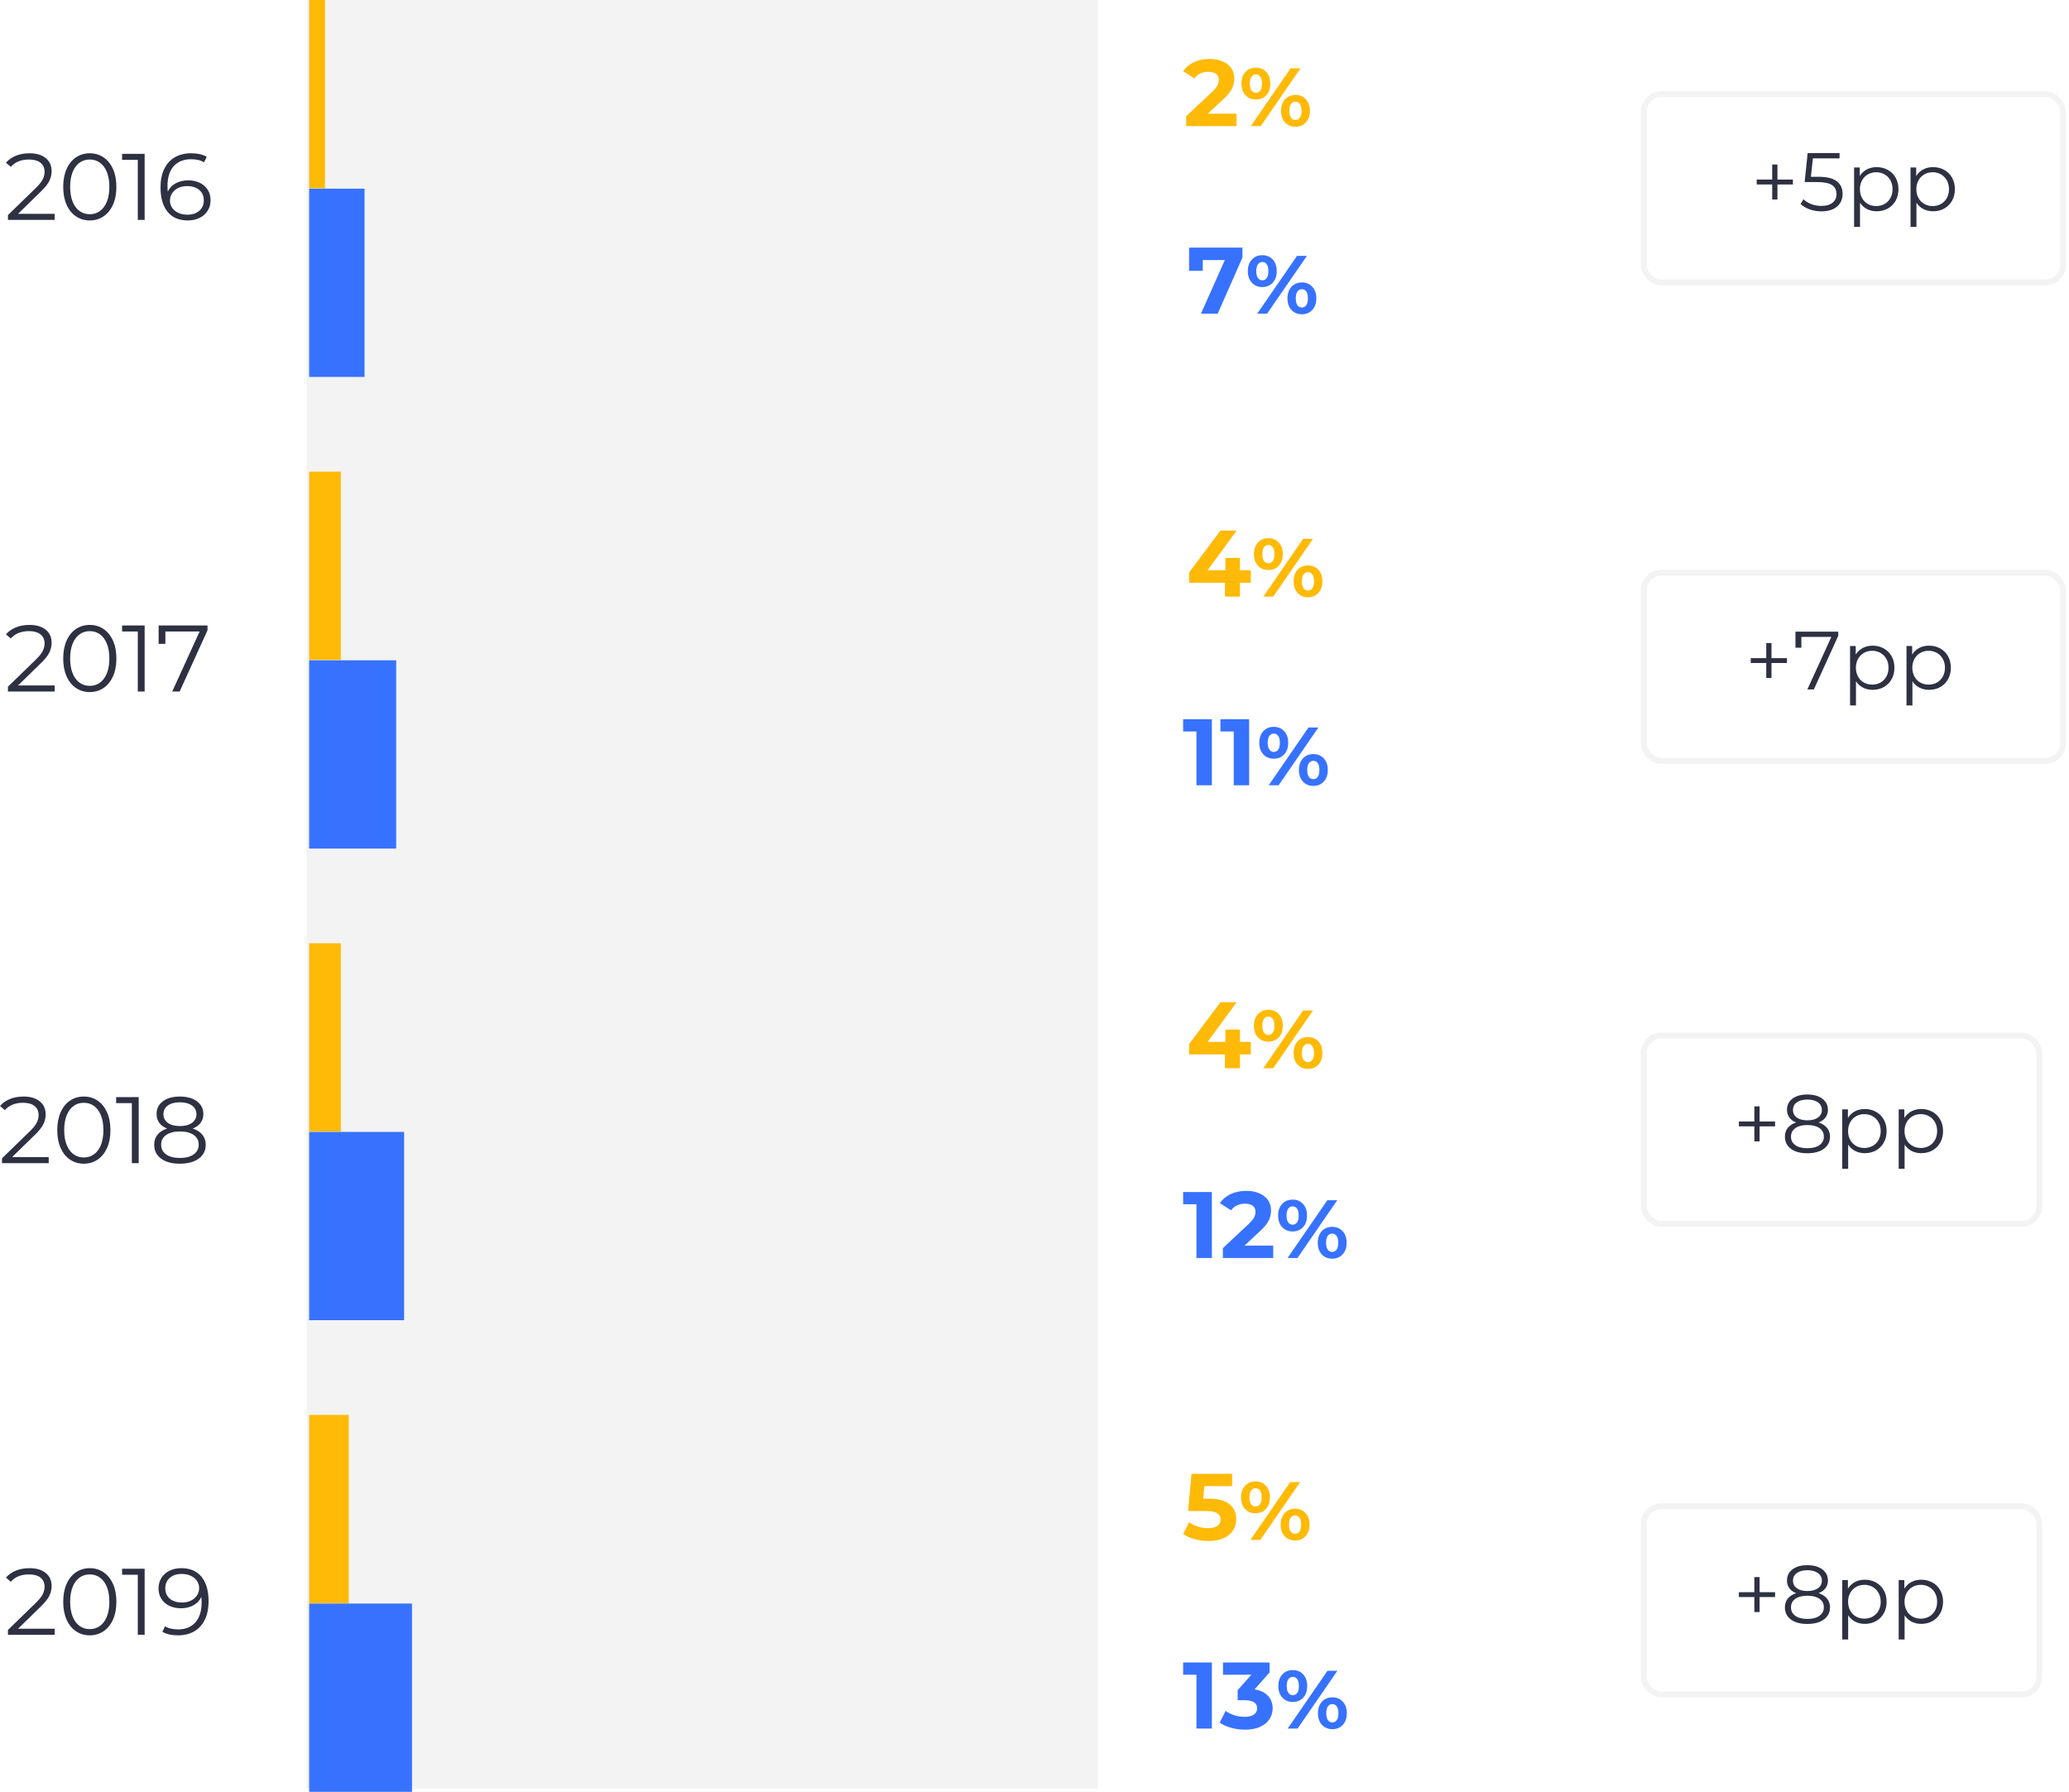 <?xml version="1.0" encoding="UTF-8"?>
<svg width="351px" height="304px" viewBox="0 0 351 304" version="1.1" xmlns="http://www.w3.org/2000/svg" xmlns:xlink="http://www.w3.org/1999/xlink">
    <title>Group 33</title>
    <g id="Home-&gt;-Chronology-&gt;-Timeline" stroke="none" stroke-width="1" fill="none" fill-rule="evenodd">
        <g id="Mobile/Timeline/School-years/Early-years-foundation-stage-Copy" transform="translate(-13, -2187)">
            <g id="Group-33" transform="translate(13, 2187)">
                <path d="M209.769,21.392 L209.769,19.28 L204.911,19.28 L207.51,16.848 C208.252,16.165 208.752,15.557 209.01,15.024 C209.269,14.491 209.398,13.92 209.398,13.312 C209.398,12.64 209.223,12.056 208.873,11.56 C208.524,11.064 208.034,10.68 207.405,10.408 C206.775,10.136 206.041,10 205.202,10 C204.201,10 203.314,10.184 202.539,10.552 C201.764,10.92 201.157,11.429 200.716,12.08 L200.716,12.08 L202.62,13.296 C202.889,12.923 203.222,12.643 203.62,12.456 C204.018,12.269 204.465,12.176 204.96,12.176 C205.552,12.176 206.001,12.296 206.307,12.536 C206.614,12.776 206.767,13.12 206.767,13.568 C206.767,13.877 206.687,14.189 206.525,14.504 C206.364,14.819 206.052,15.195 205.589,15.632 L205.589,15.632 L201.232,19.712 L201.232,21.392 L209.769,21.392 Z M213.059,16.884 C213.784,16.884 214.372,16.639 214.824,16.149 C215.276,15.659 215.502,15.003 215.502,14.182 C215.502,13.361 215.276,12.705 214.824,12.215 C214.372,11.725 213.784,11.48 213.059,11.48 C212.334,11.48 211.743,11.725 211.287,12.215 C210.83,12.705 210.602,13.361 210.602,14.182 C210.602,15.003 210.83,15.659 211.287,16.149 C211.743,16.639 212.334,16.884 213.059,16.884 Z M213.878,21.392 L220.628,11.592 L218.947,11.592 L212.198,21.392 L213.878,21.392 Z M213.059,15.736 C212.748,15.736 212.499,15.603 212.311,15.337 C212.122,15.071 212.028,14.686 212.028,14.182 C212.028,13.678 212.122,13.293 212.311,13.027 C212.499,12.761 212.748,12.628 213.059,12.628 C213.379,12.628 213.631,12.759 213.814,13.02 C213.998,13.281 214.09,13.669 214.09,14.182 C214.09,14.695 213.998,15.083 213.814,15.344 C213.631,15.605 213.379,15.736 213.059,15.736 Z M219.766,21.504 C220.491,21.504 221.082,21.259 221.538,20.769 C221.995,20.279 222.223,19.623 222.223,18.802 C222.223,17.981 221.995,17.325 221.538,16.835 C221.082,16.345 220.491,16.1 219.766,16.1 C219.296,16.1 218.874,16.21 218.503,16.429 C218.131,16.648 217.841,16.963 217.634,17.374 C217.427,17.785 217.323,18.261 217.323,18.802 C217.323,19.343 217.427,19.819 217.634,20.23 C217.841,20.641 218.131,20.956 218.503,21.175 C218.874,21.394 219.296,21.504 219.766,21.504 Z M219.766,20.356 C219.456,20.356 219.206,20.225 219.018,19.964 C218.83,19.703 218.736,19.315 218.736,18.802 C218.736,18.289 218.83,17.901 219.018,17.64 C219.206,17.379 219.456,17.248 219.766,17.248 C220.086,17.248 220.338,17.381 220.522,17.647 C220.705,17.913 220.797,18.298 220.797,18.802 C220.797,19.306 220.705,19.691 220.522,19.957 C220.338,20.223 220.086,20.356 219.766,20.356 Z" id="2%" fill="#FFBA08" fill-rule="nonzero"></path>
                <path d="M9.271,37.296 L9.271,36.272 L3.058,36.272 L6.899,32.528 C7.62,31.835 8.109,31.221 8.368,30.688 C8.626,30.155 8.755,29.6 8.755,29.024 C8.755,28.085 8.419,27.347 7.746,26.808 C7.074,26.269 6.162,26 5.011,26 C4.15,26 3.378,26.139 2.695,26.416 C2.012,26.693 1.45,27.088 1.009,27.6 L1.009,27.6 L1.832,28.304 C2.563,27.472 3.591,27.056 4.914,27.056 C5.764,27.056 6.418,27.24 6.875,27.608 C7.332,27.976 7.561,28.491 7.561,29.152 C7.561,29.579 7.456,30.003 7.246,30.424 C7.036,30.845 6.635,31.344 6.044,31.92 L6.044,31.92 L1.348,36.48 L1.348,37.296 L9.271,37.296 Z M15.226,37.392 C16.098,37.392 16.875,37.163 17.558,36.704 C18.241,36.245 18.776,35.587 19.164,34.728 C19.551,33.869 19.745,32.859 19.745,31.696 C19.745,30.533 19.551,29.523 19.164,28.664 C18.776,27.805 18.241,27.147 17.558,26.688 C16.875,26.229 16.098,26 15.226,26 C14.355,26 13.577,26.229 12.894,26.688 C12.211,27.147 11.678,27.805 11.297,28.664 C10.915,29.523 10.724,30.533 10.724,31.696 C10.724,32.859 10.915,33.869 11.297,34.728 C11.678,35.587 12.211,36.245 12.894,36.704 C13.577,37.163 14.355,37.392 15.226,37.392 Z M15.226,36.336 C14.57,36.336 13.992,36.155 13.491,35.792 C12.991,35.429 12.601,34.901 12.321,34.208 C12.042,33.515 11.902,32.677 11.902,31.696 C11.902,30.715 12.042,29.877 12.321,29.184 C12.601,28.491 12.991,27.963 13.491,27.6 C13.992,27.237 14.57,27.056 15.226,27.056 C15.882,27.056 16.461,27.237 16.961,27.6 C17.461,27.963 17.851,28.491 18.131,29.184 C18.411,29.877 18.551,30.715 18.551,31.696 C18.551,32.677 18.411,33.515 18.131,34.208 C17.851,34.901 17.461,35.429 16.961,35.792 C16.461,36.155 15.882,36.336 15.226,36.336 Z M24.538,37.296 L24.538,26.096 L20.713,26.096 L20.713,27.12 L23.376,27.12 L23.376,37.296 L24.538,37.296 Z M31.864,37.392 C32.596,37.392 33.255,37.251 33.841,36.968 C34.428,36.685 34.888,36.283 35.221,35.76 C35.555,35.237 35.721,34.635 35.721,33.952 C35.721,33.28 35.56,32.691 35.237,32.184 C34.914,31.677 34.465,31.285 33.89,31.008 C33.314,30.731 32.655,30.592 31.913,30.592 C31.117,30.592 30.412,30.76 29.799,31.096 C29.185,31.432 28.739,31.904 28.459,32.512 C28.427,32.171 28.411,31.867 28.411,31.6 C28.411,30.107 28.766,28.968 29.476,28.184 C30.186,27.4 31.165,27.008 32.413,27.008 C33.338,27.008 34.07,27.184 34.608,27.536 L34.608,27.536 L35.076,26.608 C34.409,26.203 33.516,26 32.397,26 C31.364,26 30.46,26.221 29.686,26.664 C28.911,27.107 28.309,27.76 27.878,28.624 C27.448,29.488 27.233,30.544 27.233,31.792 C27.233,33.573 27.631,34.952 28.427,35.928 C29.223,36.904 30.369,37.392 31.864,37.392 Z M31.816,36.416 C31.192,36.416 30.654,36.304 30.202,36.08 C29.75,35.856 29.409,35.563 29.177,35.2 C28.946,34.837 28.83,34.443 28.83,34.016 C28.83,33.557 28.954,33.141 29.202,32.768 C29.449,32.395 29.791,32.101 30.226,31.888 C30.662,31.675 31.165,31.568 31.735,31.568 C32.607,31.568 33.298,31.787 33.809,32.224 C34.32,32.661 34.576,33.248 34.576,33.984 C34.576,34.72 34.32,35.309 33.809,35.752 C33.298,36.195 32.634,36.416 31.816,36.416 Z" id="2016" fill="#2D3142" fill-rule="nonzero"></path>
                <path d="M9.271,117.296 L9.271,116.272 L3.058,116.272 L6.899,112.528 C7.62,111.835 8.109,111.221 8.368,110.688 C8.626,110.155 8.755,109.6 8.755,109.024 C8.755,108.085 8.419,107.347 7.746,106.808 C7.074,106.269 6.162,106 5.011,106 C4.15,106 3.378,106.139 2.695,106.416 C2.012,106.693 1.45,107.088 1.009,107.6 L1.009,107.6 L1.832,108.304 C2.563,107.472 3.591,107.056 4.914,107.056 C5.764,107.056 6.418,107.24 6.875,107.608 C7.332,107.976 7.561,108.491 7.561,109.152 C7.561,109.579 7.456,110.003 7.246,110.424 C7.036,110.845 6.635,111.344 6.044,111.92 L6.044,111.92 L1.348,116.48 L1.348,117.296 L9.271,117.296 Z M15.226,117.392 C16.098,117.392 16.875,117.163 17.558,116.704 C18.241,116.245 18.776,115.587 19.164,114.728 C19.551,113.869 19.745,112.859 19.745,111.696 C19.745,110.533 19.551,109.523 19.164,108.664 C18.776,107.805 18.241,107.147 17.558,106.688 C16.875,106.229 16.098,106 15.226,106 C14.355,106 13.577,106.229 12.894,106.688 C12.211,107.147 11.678,107.805 11.297,108.664 C10.915,109.523 10.724,110.533 10.724,111.696 C10.724,112.859 10.915,113.869 11.297,114.728 C11.678,115.587 12.211,116.245 12.894,116.704 C13.577,117.163 14.355,117.392 15.226,117.392 Z M15.226,116.336 C14.57,116.336 13.992,116.155 13.491,115.792 C12.991,115.429 12.601,114.901 12.321,114.208 C12.042,113.515 11.902,112.677 11.902,111.696 C11.902,110.715 12.042,109.877 12.321,109.184 C12.601,108.491 12.991,107.963 13.491,107.6 C13.992,107.237 14.57,107.056 15.226,107.056 C15.882,107.056 16.461,107.237 16.961,107.6 C17.461,107.963 17.851,108.491 18.131,109.184 C18.411,109.877 18.551,110.715 18.551,111.696 C18.551,112.677 18.411,113.515 18.131,114.208 C17.851,114.901 17.461,115.429 16.961,115.792 C16.461,116.155 15.882,116.336 15.226,116.336 Z M24.538,117.296 L24.538,106.096 L20.713,106.096 L20.713,107.12 L23.376,107.12 L23.376,117.296 L24.538,117.296 Z M30.476,117.296 L35.205,106.912 L35.205,106.096 L26.91,106.096 L26.91,109.216 L28.056,109.216 L28.056,107.12 L33.865,107.12 L29.218,117.296 L30.476,117.296 Z" id="2017" fill="#2D3142" fill-rule="nonzero"></path>
                <path d="M8.263,197.296 L8.263,196.272 L2.05,196.272 L5.89,192.528 C6.611,191.835 7.101,191.221 7.359,190.688 C7.617,190.155 7.746,189.6 7.746,189.024 C7.746,188.085 7.41,187.347 6.738,186.808 C6.065,186.269 5.153,186 4.002,186 C3.142,186 2.37,186.139 1.686,186.416 C1.003,186.693 0.441,187.088 9.17335173e-13,187.6 L9.17335173e-13,187.6 L0.823,188.304 C1.555,187.472 2.582,187.056 3.905,187.056 C4.755,187.056 5.409,187.24 5.866,187.608 C6.323,187.976 6.552,188.491 6.552,189.152 C6.552,189.579 6.447,190.003 6.237,190.424 C6.028,190.845 5.627,191.344 5.035,191.92 L5.035,191.92 L0.339,196.48 L0.339,197.296 L8.263,197.296 Z M14.218,197.392 C15.089,197.392 15.866,197.163 16.549,196.704 C17.233,196.245 17.768,195.587 18.155,194.728 C18.542,193.869 18.736,192.859 18.736,191.696 C18.736,190.533 18.542,189.523 18.155,188.664 C17.768,187.805 17.233,187.147 16.549,186.688 C15.866,186.229 15.089,186 14.218,186 C13.346,186 12.569,186.229 11.886,186.688 C11.202,187.147 10.67,187.805 10.288,188.664 C9.906,189.523 9.715,190.533 9.715,191.696 C9.715,192.859 9.906,193.869 10.288,194.728 C10.67,195.587 11.202,196.245 11.886,196.704 C12.569,197.163 13.346,197.392 14.218,197.392 Z M14.218,196.336 C13.561,196.336 12.983,196.155 12.483,195.792 C11.982,195.429 11.592,194.901 11.313,194.208 C11.033,193.515 10.893,192.677 10.893,191.696 C10.893,190.715 11.033,189.877 11.313,189.184 C11.592,188.491 11.982,187.963 12.483,187.6 C12.983,187.237 13.561,187.056 14.218,187.056 C14.874,187.056 15.452,187.237 15.952,187.6 C16.453,187.963 16.843,188.491 17.122,189.184 C17.402,189.877 17.542,190.715 17.542,191.696 C17.542,192.677 17.402,193.515 17.122,194.208 C16.843,194.901 16.453,195.429 15.952,195.792 C15.452,196.155 14.874,196.336 14.218,196.336 Z M23.529,197.296 L23.529,186.096 L19.704,186.096 L19.704,187.12 L22.367,187.12 L22.367,197.296 L23.529,197.296 Z M30.517,197.392 C31.41,197.392 32.187,197.261 32.849,197 C33.51,196.739 34.019,196.365 34.374,195.88 C34.729,195.395 34.906,194.827 34.906,194.176 C34.906,193.515 34.715,192.949 34.333,192.48 C33.952,192.011 33.406,191.659 32.695,191.424 C33.276,191.2 33.723,190.877 34.035,190.456 C34.347,190.035 34.503,189.536 34.503,188.96 C34.503,188.363 34.336,187.84 34.003,187.392 C33.669,186.944 33.204,186.6 32.607,186.36 C32.01,186.12 31.313,186 30.517,186 C29.312,186 28.352,186.267 27.636,186.8 C26.921,187.333 26.563,188.053 26.563,188.96 C26.563,189.536 26.714,190.035 27.015,190.456 C27.316,190.877 27.757,191.2 28.338,191.424 C27.628,191.659 27.088,192.008 26.716,192.472 C26.345,192.936 26.16,193.504 26.16,194.176 C26.16,195.168 26.547,195.952 27.322,196.528 C28.096,197.104 29.161,197.392 30.517,197.392 Z M30.517,191.008 C29.645,191.008 28.962,190.827 28.467,190.464 C27.972,190.101 27.725,189.611 27.725,188.992 C27.725,188.373 27.975,187.883 28.475,187.52 C28.976,187.157 29.656,186.976 30.517,186.976 C31.367,186.976 32.047,187.157 32.558,187.52 C33.069,187.883 33.325,188.379 33.325,189.008 C33.325,189.616 33.075,190.101 32.574,190.464 C32.074,190.827 31.388,191.008 30.517,191.008 Z M30.517,196.416 C29.516,196.416 28.736,196.216 28.177,195.816 C27.617,195.416 27.338,194.864 27.338,194.16 C27.338,193.467 27.62,192.92 28.185,192.52 C28.75,192.12 29.527,191.92 30.517,191.92 C31.517,191.92 32.3,192.12 32.865,192.52 C33.43,192.92 33.712,193.467 33.712,194.16 C33.712,194.853 33.43,195.403 32.865,195.808 C32.3,196.213 31.517,196.416 30.517,196.416 Z" id="2018" fill="#2D3142" fill-rule="nonzero"></path>
                <path d="M9.271,277.296 L9.271,276.272 L3.058,276.272 L6.899,272.528 C7.62,271.835 8.109,271.221 8.368,270.688 C8.626,270.155 8.755,269.6 8.755,269.024 C8.755,268.085 8.419,267.347 7.746,266.808 C7.074,266.269 6.162,266 5.011,266 C4.15,266 3.378,266.139 2.695,266.416 C2.012,266.693 1.45,267.088 1.009,267.6 L1.009,267.6 L1.832,268.304 C2.563,267.472 3.591,267.056 4.914,267.056 C5.764,267.056 6.418,267.24 6.875,267.608 C7.332,267.976 7.561,268.491 7.561,269.152 C7.561,269.579 7.456,270.003 7.246,270.424 C7.036,270.845 6.635,271.344 6.044,271.92 L6.044,271.92 L1.348,276.48 L1.348,277.296 L9.271,277.296 Z M15.226,277.392 C16.098,277.392 16.875,277.163 17.558,276.704 C18.241,276.245 18.776,275.587 19.164,274.728 C19.551,273.869 19.745,272.859 19.745,271.696 C19.745,270.533 19.551,269.523 19.164,268.664 C18.776,267.805 18.241,267.147 17.558,266.688 C16.875,266.229 16.098,266 15.226,266 C14.355,266 13.577,266.229 12.894,266.688 C12.211,267.147 11.678,267.805 11.297,268.664 C10.915,269.523 10.724,270.533 10.724,271.696 C10.724,272.859 10.915,273.869 11.297,274.728 C11.678,275.587 12.211,276.245 12.894,276.704 C13.577,277.163 14.355,277.392 15.226,277.392 Z M15.226,276.336 C14.57,276.336 13.992,276.155 13.491,275.792 C12.991,275.429 12.601,274.901 12.321,274.208 C12.042,273.515 11.902,272.677 11.902,271.696 C11.902,270.715 12.042,269.877 12.321,269.184 C12.601,268.491 12.991,267.963 13.491,267.6 C13.992,267.237 14.57,267.056 15.226,267.056 C15.882,267.056 16.461,267.237 16.961,267.6 C17.461,267.963 17.851,268.491 18.131,269.184 C18.411,269.877 18.551,270.715 18.551,271.696 C18.551,272.677 18.411,273.515 18.131,274.208 C17.851,274.901 17.461,275.429 16.961,275.792 C16.461,276.155 15.882,276.336 15.226,276.336 Z M24.538,277.296 L24.538,266.096 L20.713,266.096 L20.713,267.12 L23.376,267.12 L23.376,277.296 L24.538,277.296 Z M30.218,277.392 C31.251,277.392 32.155,277.171 32.929,276.728 C33.704,276.285 34.307,275.632 34.737,274.768 C35.167,273.904 35.382,272.848 35.382,271.6 C35.382,269.819 34.984,268.44 34.188,267.464 C33.392,266.488 32.246,266 30.751,266 C30.019,266 29.36,266.141 28.774,266.424 C28.188,266.707 27.728,267.109 27.394,267.632 C27.061,268.155 26.894,268.757 26.894,269.44 C26.894,270.112 27.055,270.701 27.378,271.208 C27.701,271.715 28.15,272.107 28.726,272.384 C29.301,272.661 29.96,272.8 30.702,272.8 C31.499,272.8 32.203,272.632 32.816,272.296 C33.43,271.96 33.876,271.488 34.156,270.88 C34.188,271.211 34.204,271.515 34.204,271.792 C34.204,273.285 33.849,274.424 33.139,275.208 C32.429,275.992 31.45,276.384 30.202,276.384 C29.277,276.384 28.545,276.208 28.007,275.856 L28.007,275.856 L27.539,276.784 C28.206,277.189 29.099,277.392 30.218,277.392 Z M30.88,271.824 C30.008,271.824 29.317,271.605 28.806,271.168 C28.295,270.731 28.04,270.144 28.04,269.408 C28.04,268.672 28.295,268.083 28.806,267.64 C29.317,267.197 29.982,266.976 30.799,266.976 C31.423,266.976 31.961,267.088 32.413,267.312 C32.865,267.536 33.206,267.829 33.438,268.192 C33.669,268.555 33.785,268.949 33.785,269.376 C33.785,269.835 33.661,270.251 33.414,270.624 C33.166,270.997 32.825,271.291 32.389,271.504 C31.953,271.717 31.45,271.824 30.88,271.824 Z" id="2019" fill="#2D3142" fill-rule="nonzero"></path>
                <path d="M210.358,101.2 L210.358,98.848 L212.198,98.848 L212.198,96.736 L210.358,96.736 L210.358,94.64 L207.889,94.64 L207.889,96.736 L204.855,96.736 L209.793,90 L207.05,90 L201.724,97.104 L201.724,98.848 L207.808,98.848 L207.808,101.2 L210.358,101.2 Z M215.181,96.692 C215.906,96.692 216.494,96.447 216.946,95.957 C217.398,95.467 217.624,94.811 217.624,93.99 C217.624,93.169 217.398,92.513 216.946,92.023 C216.494,91.533 215.906,91.288 215.181,91.288 C214.456,91.288 213.866,91.533 213.409,92.023 C212.952,92.513 212.724,93.169 212.724,93.99 C212.724,94.811 212.952,95.467 213.409,95.957 C213.866,96.447 214.456,96.692 215.181,96.692 Z M216,101.2 L222.75,91.4 L221.069,91.4 L214.32,101.2 L216,101.2 Z M215.181,95.544 C214.87,95.544 214.621,95.411 214.433,95.145 C214.244,94.879 214.15,94.494 214.15,93.99 C214.15,93.486 214.244,93.101 214.433,92.835 C214.621,92.569 214.87,92.436 215.181,92.436 C215.501,92.436 215.753,92.567 215.937,92.828 C216.12,93.089 216.212,93.477 216.212,93.99 C216.212,94.503 216.12,94.891 215.937,95.152 C215.753,95.413 215.501,95.544 215.181,95.544 Z M221.888,101.312 C222.613,101.312 223.204,101.067 223.661,100.577 C224.117,100.087 224.345,99.431 224.345,98.61 C224.345,97.789 224.117,97.133 223.661,96.643 C223.204,96.153 222.613,95.908 221.888,95.908 C221.418,95.908 220.997,96.018 220.625,96.237 C220.253,96.456 219.963,96.771 219.756,97.182 C219.549,97.593 219.446,98.069 219.446,98.61 C219.446,99.151 219.549,99.627 219.756,100.038 C219.963,100.449 220.253,100.764 220.625,100.983 C220.997,101.202 221.418,101.312 221.888,101.312 Z M221.888,100.164 C221.578,100.164 221.328,100.033 221.14,99.772 C220.952,99.511 220.858,99.123 220.858,98.61 C220.858,98.097 220.952,97.709 221.14,97.448 C221.328,97.187 221.578,97.056 221.888,97.056 C222.209,97.056 222.46,97.189 222.644,97.455 C222.828,97.721 222.919,98.106 222.919,98.61 C222.919,99.114 222.828,99.499 222.644,99.765 C222.46,100.031 222.209,100.164 221.888,100.164 Z" id="4%" fill="#FFBA08" fill-rule="nonzero"></path>
                <path d="M210.358,181.2 L210.358,178.848 L212.198,178.848 L212.198,176.736 L210.358,176.736 L210.358,174.64 L207.889,174.64 L207.889,176.736 L204.855,176.736 L209.793,170 L207.05,170 L201.724,177.104 L201.724,178.848 L207.808,178.848 L207.808,181.2 L210.358,181.2 Z M215.181,176.692 C215.906,176.692 216.494,176.447 216.946,175.957 C217.398,175.467 217.624,174.811 217.624,173.99 C217.624,173.169 217.398,172.513 216.946,172.023 C216.494,171.533 215.906,171.288 215.181,171.288 C214.456,171.288 213.866,171.533 213.409,172.023 C212.952,172.513 212.724,173.169 212.724,173.99 C212.724,174.811 212.952,175.467 213.409,175.957 C213.866,176.447 214.456,176.692 215.181,176.692 Z M216,181.2 L222.75,171.4 L221.069,171.4 L214.32,181.2 L216,181.2 Z M215.181,175.544 C214.87,175.544 214.621,175.411 214.433,175.145 C214.244,174.879 214.15,174.494 214.15,173.99 C214.15,173.486 214.244,173.101 214.433,172.835 C214.621,172.569 214.87,172.436 215.181,172.436 C215.501,172.436 215.753,172.567 215.937,172.828 C216.12,173.089 216.212,173.477 216.212,173.99 C216.212,174.503 216.12,174.891 215.937,175.152 C215.753,175.413 215.501,175.544 215.181,175.544 Z M221.888,181.312 C222.613,181.312 223.204,181.067 223.661,180.577 C224.117,180.087 224.345,179.431 224.345,178.61 C224.345,177.789 224.117,177.133 223.661,176.643 C223.204,176.153 222.613,175.908 221.888,175.908 C221.418,175.908 220.997,176.018 220.625,176.237 C220.253,176.456 219.963,176.771 219.756,177.182 C219.549,177.593 219.446,178.069 219.446,178.61 C219.446,179.151 219.549,179.627 219.756,180.038 C219.963,180.449 220.253,180.764 220.625,180.983 C220.997,181.202 221.418,181.312 221.888,181.312 Z M221.888,180.164 C221.578,180.164 221.328,180.033 221.14,179.772 C220.952,179.511 220.858,179.123 220.858,178.61 C220.858,178.097 220.952,177.709 221.14,177.448 C221.328,177.187 221.578,177.056 221.888,177.056 C222.209,177.056 222.46,177.189 222.644,177.455 C222.828,177.721 222.919,178.106 222.919,178.61 C222.919,179.114 222.828,179.499 222.644,179.765 C222.46,180.031 222.209,180.164 221.888,180.164 Z" id="4%" fill="#FFBA08" fill-rule="nonzero"></path>
                <path d="M205.024,261.392 C206.057,261.392 206.926,261.224 207.631,260.888 C208.335,260.552 208.86,260.104 209.204,259.544 C209.548,258.984 209.72,258.363 209.72,257.68 C209.72,256.624 209.341,255.781 208.583,255.152 C207.824,254.523 206.649,254.208 205.057,254.208 L205.057,254.208 L204.137,254.208 L204.314,252.08 L209.027,252.08 L209.027,250 L202.136,250 L201.555,256.304 L204.443,256.304 C205.412,256.304 206.092,256.427 206.485,256.672 C206.878,256.917 207.074,257.28 207.074,257.76 C207.074,258.219 206.886,258.576 206.509,258.832 C206.132,259.088 205.616,259.216 204.96,259.216 C204.368,259.216 203.792,259.128 203.233,258.952 C202.674,258.776 202.179,258.528 201.748,258.208 L201.748,258.208 L200.716,260.192 C201.253,260.576 201.907,260.872 202.676,261.08 C203.446,261.288 204.228,261.392 205.024,261.392 Z M212.994,256.692 C213.719,256.692 214.308,256.447 214.76,255.957 C215.211,255.467 215.437,254.811 215.437,253.99 C215.437,253.169 215.211,252.513 214.76,252.023 C214.308,251.533 213.719,251.288 212.994,251.288 C212.27,251.288 211.679,251.533 211.222,252.023 C210.766,252.513 210.537,253.169 210.537,253.99 C210.537,254.811 210.766,255.467 211.222,255.957 C211.679,256.447 212.27,256.692 212.994,256.692 Z M213.813,261.2 L220.563,251.4 L218.883,251.4 L212.133,261.2 L213.813,261.2 Z M212.994,255.544 C212.684,255.544 212.434,255.411 212.246,255.145 C212.058,254.879 211.964,254.494 211.964,253.99 C211.964,253.486 212.058,253.101 212.246,252.835 C212.434,252.569 212.684,252.436 212.994,252.436 C213.315,252.436 213.566,252.567 213.75,252.828 C213.933,253.089 214.025,253.477 214.025,253.99 C214.025,254.503 213.933,254.891 213.75,255.152 C213.566,255.413 213.315,255.544 212.994,255.544 Z M219.702,261.312 C220.427,261.312 221.017,261.067 221.474,260.577 C221.931,260.087 222.159,259.431 222.159,258.61 C222.159,257.789 221.931,257.133 221.474,256.643 C221.017,256.153 220.427,255.908 219.702,255.908 C219.231,255.908 218.81,256.018 218.438,256.237 C218.066,256.456 217.777,256.771 217.57,257.182 C217.362,257.593 217.259,258.069 217.259,258.61 C217.259,259.151 217.362,259.627 217.57,260.038 C217.777,260.449 218.066,260.764 218.438,260.983 C218.81,261.202 219.231,261.312 219.702,261.312 Z M219.702,260.164 C219.391,260.164 219.142,260.033 218.953,259.772 C218.765,259.511 218.671,259.123 218.671,258.61 C218.671,258.097 218.765,257.709 218.953,257.448 C219.142,257.187 219.391,257.056 219.702,257.056 C220.022,257.056 220.274,257.189 220.457,257.455 C220.641,257.721 220.733,258.106 220.733,258.61 C220.733,259.114 220.641,259.499 220.457,259.765 C220.274,260.031 220.022,260.164 219.702,260.164 Z" id="5%" fill="#FFBA08" fill-rule="nonzero"></path>
                <path d="M205.589,133.2 L205.589,122 L200.716,122 L200.716,124.08 L202.975,124.08 L202.975,133.2 L205.589,133.2 Z M211.915,133.2 L211.915,122 L207.042,122 L207.042,124.08 L209.301,124.08 L209.301,133.2 L211.915,133.2 Z M216.093,128.692 C216.818,128.692 217.406,128.447 217.858,127.957 C218.31,127.467 218.536,126.811 218.536,125.99 C218.536,125.169 218.31,124.513 217.858,124.023 C217.406,123.533 216.818,123.288 216.093,123.288 C215.368,123.288 214.777,123.533 214.321,124.023 C213.864,124.513 213.636,125.169 213.636,125.99 C213.636,126.811 213.864,127.467 214.321,127.957 C214.777,128.447 215.368,128.692 216.093,128.692 Z M216.912,133.2 L223.662,123.4 L221.981,123.4 L215.232,133.2 L216.912,133.2 Z M216.093,127.544 C215.782,127.544 215.533,127.411 215.345,127.145 C215.156,126.879 215.062,126.494 215.062,125.99 C215.062,125.486 215.156,125.101 215.345,124.835 C215.533,124.569 215.782,124.436 216.093,124.436 C216.413,124.436 216.665,124.567 216.848,124.828 C217.032,125.089 217.124,125.477 217.124,125.99 C217.124,126.503 217.032,126.891 216.848,127.152 C216.665,127.413 216.413,127.544 216.093,127.544 Z M222.8,133.312 C223.525,133.312 224.116,133.067 224.572,132.577 C225.029,132.087 225.257,131.431 225.257,130.61 C225.257,129.789 225.029,129.133 224.572,128.643 C224.116,128.153 223.525,127.908 222.8,127.908 C222.33,127.908 221.908,128.018 221.536,128.237 C221.165,128.456 220.875,128.771 220.668,129.182 C220.461,129.593 220.357,130.069 220.357,130.61 C220.357,131.151 220.461,131.627 220.668,132.038 C220.875,132.449 221.165,132.764 221.536,132.983 C221.908,133.202 222.33,133.312 222.8,133.312 Z M222.8,132.164 C222.49,132.164 222.24,132.033 222.052,131.772 C221.864,131.511 221.769,131.123 221.769,130.61 C221.769,130.097 221.864,129.709 222.052,129.448 C222.24,129.187 222.49,129.056 222.8,129.056 C223.12,129.056 223.372,129.189 223.556,129.455 C223.739,129.721 223.831,130.106 223.831,130.61 C223.831,131.114 223.739,131.499 223.556,131.765 C223.372,132.031 223.12,132.164 222.8,132.164 Z" id="11%" fill="#3772FF" fill-rule="nonzero"></path>
                <path d="M205.589,213.392 L205.589,202.192 L200.716,202.192 L200.716,204.272 L202.975,204.272 L202.975,213.392 L205.589,213.392 Z M215.998,213.392 L215.998,211.28 L211.141,211.28 L213.739,208.848 C214.481,208.165 214.981,207.557 215.24,207.024 C215.498,206.491 215.627,205.92 215.627,205.312 C215.627,204.64 215.452,204.056 215.102,203.56 C214.753,203.064 214.263,202.68 213.634,202.408 C213.005,202.136 212.27,202 211.431,202 C210.431,202 209.543,202.184 208.768,202.552 C207.994,202.92 207.386,203.429 206.945,204.08 L206.945,204.08 L208.849,205.296 C209.118,204.923 209.452,204.643 209.85,204.456 C210.248,204.269 210.694,204.176 211.189,204.176 C211.781,204.176 212.23,204.296 212.537,204.536 C212.843,204.776 212.996,205.12 212.996,205.568 C212.996,205.877 212.916,206.189 212.754,206.504 C212.593,206.819 212.281,207.195 211.818,207.632 L211.818,207.632 L207.461,211.712 L207.461,213.392 L215.998,213.392 Z M219.288,208.884 C220.013,208.884 220.601,208.639 221.053,208.149 C221.505,207.659 221.731,207.003 221.731,206.182 C221.731,205.361 221.505,204.705 221.053,204.215 C220.601,203.725 220.013,203.48 219.288,203.48 C218.563,203.48 217.973,203.725 217.516,204.215 C217.06,204.705 216.831,205.361 216.831,206.182 C216.831,207.003 217.06,207.659 217.516,208.149 C217.973,208.639 218.563,208.884 219.288,208.884 Z M220.107,213.392 L226.857,203.592 L225.177,203.592 L218.427,213.392 L220.107,213.392 Z M219.288,207.736 C218.978,207.736 218.728,207.603 218.54,207.337 C218.352,207.071 218.257,206.686 218.257,206.182 C218.257,205.678 218.352,205.293 218.54,205.027 C218.728,204.761 218.978,204.628 219.288,204.628 C219.608,204.628 219.86,204.759 220.044,205.02 C220.227,205.281 220.319,205.669 220.319,206.182 C220.319,206.695 220.227,207.083 220.044,207.344 C219.86,207.605 219.608,207.736 219.288,207.736 Z M225.996,213.504 C226.72,213.504 227.311,213.259 227.768,212.769 C228.224,212.279 228.453,211.623 228.453,210.802 C228.453,209.981 228.224,209.325 227.768,208.835 C227.311,208.345 226.72,208.1 225.996,208.1 C225.525,208.1 225.104,208.21 224.732,208.429 C224.36,208.648 224.07,208.963 223.863,209.374 C223.656,209.785 223.553,210.261 223.553,210.802 C223.553,211.343 223.656,211.819 223.863,212.23 C224.07,212.641 224.36,212.956 224.732,213.175 C225.104,213.394 225.525,213.504 225.996,213.504 Z M225.996,212.356 C225.685,212.356 225.435,212.225 225.247,211.964 C225.059,211.703 224.965,211.315 224.965,210.802 C224.965,210.289 225.059,209.901 225.247,209.64 C225.435,209.379 225.685,209.248 225.996,209.248 C226.316,209.248 226.567,209.381 226.751,209.647 C226.935,209.913 227.026,210.298 227.026,210.802 C227.026,211.306 226.935,211.691 226.751,211.957 C226.567,212.223 226.316,212.356 225.996,212.356 Z" id="12%" fill="#3772FF" fill-rule="nonzero"></path>
                <path d="M205.589,293.2 L205.589,282 L200.716,282 L200.716,284.08 L202.975,284.08 L202.975,293.2 L205.589,293.2 Z M211.221,293.392 C212.243,293.392 213.107,293.227 213.811,292.896 C214.516,292.565 215.041,292.125 215.385,291.576 C215.729,291.027 215.901,290.427 215.901,289.776 C215.901,288.933 215.638,288.227 215.111,287.656 C214.583,287.085 213.825,286.72 212.835,286.56 L212.835,286.56 L215.385,283.68 L215.385,282 L207.477,282 L207.477,284.08 L212.286,284.08 L209.963,286.688 L209.963,288.4 L211.157,288.4 C212.566,288.4 213.271,288.859 213.271,289.776 C213.271,290.235 213.083,290.589 212.706,290.84 C212.329,291.091 211.813,291.216 211.157,291.216 C210.565,291.216 209.987,291.128 209.422,290.952 C208.857,290.776 208.36,290.528 207.929,290.208 L207.929,290.208 L206.912,292.192 C207.45,292.576 208.104,292.872 208.873,293.08 C209.642,293.288 210.425,293.392 211.221,293.392 Z M219.321,288.692 C220.045,288.692 220.634,288.447 221.086,287.957 C221.537,287.467 221.763,286.811 221.763,285.99 C221.763,285.169 221.537,284.513 221.086,284.023 C220.634,283.533 220.045,283.288 219.321,283.288 C218.596,283.288 218.005,283.533 217.548,284.023 C217.092,284.513 216.864,285.169 216.864,285.99 C216.864,286.811 217.092,287.467 217.548,287.957 C218.005,288.447 218.596,288.692 219.321,288.692 Z M220.14,293.2 L226.889,283.4 L225.209,283.4 L218.459,293.2 L220.14,293.2 Z M219.321,287.544 C219.01,287.544 218.76,287.411 218.572,287.145 C218.384,286.879 218.29,286.494 218.29,285.99 C218.29,285.486 218.384,285.101 218.572,284.835 C218.76,284.569 219.01,284.436 219.321,284.436 C219.641,284.436 219.892,284.567 220.076,284.828 C220.26,285.089 220.351,285.477 220.351,285.99 C220.351,286.503 220.26,286.891 220.076,287.152 C219.892,287.413 219.641,287.544 219.321,287.544 Z M226.028,293.312 C226.753,293.312 227.343,293.067 227.8,292.577 C228.257,292.087 228.485,291.431 228.485,290.61 C228.485,289.789 228.257,289.133 227.8,288.643 C227.343,288.153 226.753,287.908 226.028,287.908 C225.557,287.908 225.136,288.018 224.764,288.237 C224.392,288.456 224.103,288.771 223.896,289.182 C223.689,289.593 223.585,290.069 223.585,290.61 C223.585,291.151 223.689,291.627 223.896,292.038 C224.103,292.449 224.392,292.764 224.764,292.983 C225.136,293.202 225.557,293.312 226.028,293.312 Z M226.028,292.164 C225.717,292.164 225.468,292.033 225.279,291.772 C225.091,291.511 224.997,291.123 224.997,290.61 C224.997,290.097 225.091,289.709 225.279,289.448 C225.468,289.187 225.717,289.056 226.028,289.056 C226.348,289.056 226.6,289.189 226.783,289.455 C226.967,289.721 227.059,290.106 227.059,290.61 C227.059,291.114 226.967,291.499 226.783,291.765 C226.6,292.031 226.348,292.164 226.028,292.164 Z" id="13%" fill="#3772FF" fill-rule="nonzero"></path>
                <g id="Group-25-Copy-4" transform="translate(278.857, 15.968)">
                    <path d="M22.68,17.868 L22.68,15.32 L25.306,15.32 L25.306,14.494 L22.68,14.494 L22.68,11.932 L21.79,11.932 L21.79,14.494 L19.164,14.494 L19.164,15.32 L21.79,15.32 L21.79,17.868 L22.68,17.868 Z M30.15,19.884 C30.931,19.884 31.59,19.756 32.127,19.499 C32.663,19.242 33.066,18.89 33.334,18.442 C33.602,17.994 33.736,17.485 33.736,16.916 C33.736,16.001 33.409,15.29 32.755,14.781 C32.101,14.272 31.058,14.018 29.627,14.018 L29.627,14.018 L28.356,14.018 L28.695,10.896 L33.214,10.896 L33.214,10 L27.806,10 L27.297,14.914 L29.401,14.914 C30.597,14.914 31.446,15.087 31.95,15.432 C32.454,15.777 32.706,16.286 32.706,16.958 C32.706,17.565 32.482,18.05 32.035,18.414 C31.588,18.778 30.955,18.96 30.136,18.96 C29.514,18.96 28.935,18.855 28.399,18.645 C27.862,18.435 27.429,18.162 27.1,17.826 L27.1,17.826 L26.605,18.624 C26.991,19.007 27.502,19.312 28.137,19.541 C28.773,19.77 29.444,19.884 30.15,19.884 Z M36.688,22.516 L36.688,18.414 C36.998,18.89 37.396,19.252 37.881,19.499 C38.366,19.746 38.909,19.87 39.512,19.87 C40.218,19.87 40.851,19.714 41.411,19.401 C41.971,19.088 42.411,18.647 42.731,18.078 C43.051,17.509 43.211,16.855 43.211,16.118 C43.211,15.39 43.051,14.741 42.731,14.172 C42.411,13.603 41.969,13.162 41.404,12.849 C40.839,12.536 40.208,12.38 39.512,12.38 C38.89,12.38 38.333,12.511 37.838,12.772 C37.344,13.033 36.946,13.407 36.645,13.892 L36.645,13.892 L36.645,12.436 L35.685,12.436 L35.685,22.516 L36.688,22.516 Z M39.441,18.988 C38.914,18.988 38.441,18.869 38.022,18.631 C37.603,18.393 37.274,18.055 37.034,17.616 C36.793,17.177 36.673,16.678 36.673,16.118 C36.673,15.558 36.793,15.061 37.034,14.627 C37.274,14.193 37.603,13.855 38.022,13.612 C38.441,13.369 38.914,13.248 39.441,13.248 C39.959,13.248 40.43,13.369 40.853,13.612 C41.277,13.855 41.609,14.193 41.849,14.627 C42.089,15.061 42.209,15.558 42.209,16.118 C42.209,16.678 42.089,17.177 41.849,17.616 C41.609,18.055 41.277,18.393 40.853,18.631 C40.43,18.869 39.959,18.988 39.441,18.988 Z M46.261,22.516 L46.261,18.414 C46.572,18.89 46.97,19.252 47.455,19.499 C47.939,19.746 48.483,19.87 49.086,19.87 C49.792,19.87 50.425,19.714 50.985,19.401 C51.545,19.088 51.985,18.647 52.305,18.078 C52.625,17.509 52.785,16.855 52.785,16.118 C52.785,15.39 52.625,14.741 52.305,14.172 C51.985,13.603 51.543,13.162 50.978,12.849 C50.413,12.536 49.782,12.38 49.086,12.38 C48.464,12.38 47.906,12.511 47.412,12.772 C46.918,13.033 46.52,13.407 46.219,13.892 L46.219,13.892 L46.219,12.436 L45.259,12.436 L45.259,22.516 L46.261,22.516 Z M49.015,18.988 C48.488,18.988 48.015,18.869 47.596,18.631 C47.177,18.393 46.847,18.055 46.607,17.616 C46.367,17.177 46.247,16.678 46.247,16.118 C46.247,15.558 46.367,15.061 46.607,14.627 C46.847,14.193 47.177,13.855 47.596,13.612 C48.015,13.369 48.488,13.248 49.015,13.248 C49.533,13.248 50.003,13.369 50.427,13.612 C50.851,13.855 51.182,14.193 51.423,14.627 C51.663,15.061 51.783,15.558 51.783,16.118 C51.783,16.678 51.663,17.177 51.423,17.616 C51.182,18.055 50.851,18.393 50.427,18.631 C50.003,18.869 49.533,18.988 49.015,18.988 Z" id="+5pp" fill="#2D3142" fill-rule="nonzero"></path>
                    <rect id="Rectangle" stroke="#F3F3F3" x="0" y="0" width="71.135" height="31.937" rx="3"></rect>
                </g>
                <g id="Group-25-Copy-5" transform="translate(278.857, 97.141)">
                    <path d="M21.671,17.868 L21.671,15.32 L24.298,15.32 L24.298,14.494 L21.671,14.494 L21.671,11.932 L20.782,11.932 L20.782,14.494 L18.155,14.494 L18.155,15.32 L20.782,15.32 L20.782,17.868 L21.671,17.868 Z M28.859,19.8 L32.996,10.714 L32.996,10 L25.738,10 L25.738,12.73 L26.741,12.73 L26.741,10.896 L31.824,10.896 L27.757,19.8 L28.859,19.8 Z M36.004,22.516 L36.004,18.414 C36.314,18.89 36.712,19.252 37.197,19.499 C37.682,19.746 38.225,19.87 38.828,19.87 C39.534,19.87 40.167,19.714 40.727,19.401 C41.287,19.088 41.727,18.647 42.047,18.078 C42.367,17.509 42.527,16.855 42.527,16.118 C42.527,15.39 42.367,14.741 42.047,14.172 C41.727,13.603 41.285,13.162 40.72,12.849 C40.155,12.536 39.524,12.38 38.828,12.38 C38.207,12.38 37.649,12.511 37.155,12.772 C36.66,13.033 36.263,13.407 35.961,13.892 L35.961,13.892 L35.961,12.436 L35.001,12.436 L35.001,22.516 L36.004,22.516 Z M38.757,18.988 C38.23,18.988 37.757,18.869 37.338,18.631 C36.919,18.393 36.59,18.055 36.35,17.616 C36.11,17.177 35.99,16.678 35.99,16.118 C35.99,15.558 36.11,15.061 36.35,14.627 C36.59,14.193 36.919,13.855 37.338,13.612 C37.757,13.369 38.23,13.248 38.757,13.248 C39.275,13.248 39.746,13.369 40.169,13.612 C40.593,13.855 40.925,14.193 41.165,14.627 C41.405,15.061 41.525,15.558 41.525,16.118 C41.525,16.678 41.405,17.177 41.165,17.616 C40.925,18.055 40.593,18.393 40.169,18.631 C39.746,18.869 39.275,18.988 38.757,18.988 Z M45.578,22.516 L45.578,18.414 C45.888,18.89 46.286,19.252 46.771,19.499 C47.256,19.746 47.799,19.87 48.402,19.87 C49.108,19.87 49.741,19.714 50.301,19.401 C50.861,19.088 51.301,18.647 51.621,18.078 C51.941,17.509 52.101,16.855 52.101,16.118 C52.101,15.39 51.941,14.741 51.621,14.172 C51.301,13.603 50.859,13.162 50.294,12.849 C49.729,12.536 49.098,12.38 48.402,12.38 C47.78,12.38 47.223,12.511 46.728,12.772 C46.234,13.033 45.836,13.407 45.535,13.892 L45.535,13.892 L45.535,12.436 L44.575,12.436 L44.575,22.516 L45.578,22.516 Z M48.331,18.988 C47.804,18.988 47.331,18.869 46.912,18.631 C46.493,18.393 46.164,18.055 45.924,17.616 C45.683,17.177 45.563,16.678 45.563,16.118 C45.563,15.558 45.683,15.061 45.924,14.627 C46.164,14.193 46.493,13.855 46.912,13.612 C47.331,13.369 47.804,13.248 48.331,13.248 C48.849,13.248 49.32,13.369 49.743,13.612 C50.167,13.855 50.499,14.193 50.739,14.627 C50.979,15.061 51.099,15.558 51.099,16.118 C51.099,16.678 50.979,17.177 50.739,17.616 C50.499,18.055 50.167,18.393 49.743,18.631 C49.32,18.869 48.849,18.988 48.331,18.988 Z" id="+7pp" fill="#2D3142" fill-rule="nonzero"></path>
                    <rect id="Rectangle" stroke="#F3F3F3" x="0" y="0" width="71.135" height="31.937" rx="3"></rect>
                </g>
                <g id="Group-25-Copy-6" transform="translate(278.857, 175.652)">
                    <path d="M19.654,17.952 L19.654,15.404 L22.28,15.404 L22.28,14.578 L19.654,14.578 L19.654,12.016 L18.764,12.016 L18.764,14.578 L16.138,14.578 L16.138,15.404 L18.764,15.404 L18.764,17.952 L19.654,17.952 Z M27.759,19.968 C28.541,19.968 29.221,19.854 29.8,19.625 C30.379,19.396 30.823,19.07 31.134,18.645 C31.445,18.22 31.6,17.723 31.6,17.154 C31.6,16.575 31.433,16.081 31.099,15.67 C30.765,15.259 30.287,14.951 29.666,14.746 C30.174,14.55 30.565,14.268 30.838,13.899 C31.111,13.53 31.247,13.094 31.247,12.59 C31.247,12.067 31.101,11.61 30.809,11.218 C30.517,10.826 30.11,10.525 29.588,10.315 C29.065,10.105 28.456,10 27.759,10 C26.705,10 25.865,10.233 25.239,10.7 C24.613,11.167 24.3,11.797 24.3,12.59 C24.3,13.094 24.431,13.53 24.695,13.899 C24.959,14.268 25.345,14.55 25.853,14.746 C25.232,14.951 24.759,15.257 24.434,15.663 C24.109,16.069 23.947,16.566 23.947,17.154 C23.947,18.022 24.286,18.708 24.963,19.212 C25.641,19.716 26.573,19.968 27.759,19.968 Z M27.759,14.382 C26.997,14.382 26.399,14.223 25.966,13.906 C25.533,13.589 25.316,13.159 25.316,12.618 C25.316,12.077 25.535,11.647 25.973,11.33 C26.411,11.013 27.006,10.854 27.759,10.854 C28.503,10.854 29.098,11.013 29.546,11.33 C29.993,11.647 30.216,12.081 30.216,12.632 C30.216,13.164 29.997,13.589 29.56,13.906 C29.122,14.223 28.522,14.382 27.759,14.382 Z M27.759,19.114 C26.884,19.114 26.201,18.939 25.712,18.589 C25.222,18.239 24.977,17.756 24.977,17.14 C24.977,16.533 25.225,16.055 25.719,15.705 C26.213,15.355 26.893,15.18 27.759,15.18 C28.635,15.18 29.32,15.355 29.814,15.705 C30.308,16.055 30.555,16.533 30.555,17.14 C30.555,17.747 30.308,18.227 29.814,18.582 C29.32,18.937 28.635,19.114 27.759,19.114 Z M34.678,22.6 L34.678,18.498 C34.989,18.974 35.387,19.336 35.872,19.583 C36.356,19.83 36.9,19.954 37.503,19.954 C38.209,19.954 38.842,19.798 39.402,19.485 C39.962,19.172 40.402,18.731 40.722,18.162 C41.042,17.593 41.202,16.939 41.202,16.202 C41.202,15.474 41.042,14.825 40.722,14.256 C40.402,13.687 39.96,13.246 39.395,12.933 C38.83,12.62 38.199,12.464 37.503,12.464 C36.881,12.464 36.323,12.595 35.829,12.856 C35.335,13.117 34.937,13.491 34.636,13.976 L34.636,13.976 L34.636,12.52 L33.676,12.52 L33.676,22.6 L34.678,22.6 Z M37.432,19.072 C36.905,19.072 36.432,18.953 36.013,18.715 C35.594,18.477 35.264,18.139 35.024,17.7 C34.784,17.261 34.664,16.762 34.664,16.202 C34.664,15.642 34.784,15.145 35.024,14.711 C35.264,14.277 35.594,13.939 36.013,13.696 C36.432,13.453 36.905,13.332 37.432,13.332 C37.95,13.332 38.42,13.453 38.844,13.696 C39.268,13.939 39.599,14.277 39.84,14.711 C40.08,15.145 40.2,15.642 40.2,16.202 C40.2,16.762 40.08,17.261 39.84,17.7 C39.599,18.139 39.268,18.477 38.844,18.715 C38.42,18.953 37.95,19.072 37.432,19.072 Z M44.252,22.6 L44.252,18.498 C44.563,18.974 44.961,19.336 45.445,19.583 C45.93,19.83 46.474,19.954 47.076,19.954 C47.782,19.954 48.415,19.798 48.976,19.485 C49.536,19.172 49.976,18.731 50.296,18.162 C50.616,17.593 50.776,16.939 50.776,16.202 C50.776,15.474 50.616,14.825 50.296,14.256 C49.976,13.687 49.533,13.246 48.969,12.933 C48.404,12.62 47.773,12.464 47.076,12.464 C46.455,12.464 45.897,12.595 45.403,12.856 C44.909,13.117 44.511,13.491 44.21,13.976 L44.21,13.976 L44.21,12.52 L43.25,12.52 L43.25,22.6 L44.252,22.6 Z M47.006,19.072 C46.479,19.072 46.006,18.953 45.587,18.715 C45.168,18.477 44.838,18.139 44.598,17.7 C44.358,17.261 44.238,16.762 44.238,16.202 C44.238,15.642 44.358,15.145 44.598,14.711 C44.838,14.277 45.168,13.939 45.587,13.696 C46.006,13.453 46.479,13.332 47.006,13.332 C47.524,13.332 47.994,13.453 48.418,13.696 C48.841,13.939 49.173,14.277 49.413,14.711 C49.653,15.145 49.773,15.642 49.773,16.202 C49.773,16.762 49.653,17.261 49.413,17.7 C49.173,18.139 48.841,18.477 48.418,18.715 C47.994,18.953 47.524,19.072 47.006,19.072 Z" id="+8pp" fill="#2D3142" fill-rule="nonzero"></path>
                    <rect id="Rectangle" stroke="#F3F3F3" x="0" y="0" width="67.108" height="31.937" rx="3"></rect>
                </g>
                <g id="Group-25-Copy-7" transform="translate(278.857, 255.493)">
                    <path d="M19.654,17.952 L19.654,15.404 L22.28,15.404 L22.28,14.578 L19.654,14.578 L19.654,12.016 L18.764,12.016 L18.764,14.578 L16.138,14.578 L16.138,15.404 L18.764,15.404 L18.764,17.952 L19.654,17.952 Z M27.759,19.968 C28.541,19.968 29.221,19.854 29.8,19.625 C30.379,19.396 30.823,19.07 31.134,18.645 C31.445,18.22 31.6,17.723 31.6,17.154 C31.6,16.575 31.433,16.081 31.099,15.67 C30.765,15.259 30.287,14.951 29.666,14.746 C30.174,14.55 30.565,14.268 30.838,13.899 C31.111,13.53 31.247,13.094 31.247,12.59 C31.247,12.067 31.101,11.61 30.809,11.218 C30.517,10.826 30.11,10.525 29.588,10.315 C29.065,10.105 28.456,10 27.759,10 C26.705,10 25.865,10.233 25.239,10.7 C24.613,11.167 24.3,11.797 24.3,12.59 C24.3,13.094 24.431,13.53 24.695,13.899 C24.959,14.268 25.345,14.55 25.853,14.746 C25.232,14.951 24.759,15.257 24.434,15.663 C24.109,16.069 23.947,16.566 23.947,17.154 C23.947,18.022 24.286,18.708 24.963,19.212 C25.641,19.716 26.573,19.968 27.759,19.968 Z M27.759,14.382 C26.997,14.382 26.399,14.223 25.966,13.906 C25.533,13.589 25.316,13.159 25.316,12.618 C25.316,12.077 25.535,11.647 25.973,11.33 C26.411,11.013 27.006,10.854 27.759,10.854 C28.503,10.854 29.098,11.013 29.546,11.33 C29.993,11.647 30.216,12.081 30.216,12.632 C30.216,13.164 29.997,13.589 29.56,13.906 C29.122,14.223 28.522,14.382 27.759,14.382 Z M27.759,19.114 C26.884,19.114 26.201,18.939 25.712,18.589 C25.222,18.239 24.977,17.756 24.977,17.14 C24.977,16.533 25.225,16.055 25.719,15.705 C26.213,15.355 26.893,15.18 27.759,15.18 C28.635,15.18 29.32,15.355 29.814,15.705 C30.308,16.055 30.555,16.533 30.555,17.14 C30.555,17.747 30.308,18.227 29.814,18.582 C29.32,18.937 28.635,19.114 27.759,19.114 Z M34.678,22.6 L34.678,18.498 C34.989,18.974 35.387,19.336 35.872,19.583 C36.356,19.83 36.9,19.954 37.503,19.954 C38.209,19.954 38.842,19.798 39.402,19.485 C39.962,19.172 40.402,18.731 40.722,18.162 C41.042,17.593 41.202,16.939 41.202,16.202 C41.202,15.474 41.042,14.825 40.722,14.256 C40.402,13.687 39.96,13.246 39.395,12.933 C38.83,12.62 38.199,12.464 37.503,12.464 C36.881,12.464 36.323,12.595 35.829,12.856 C35.335,13.117 34.937,13.491 34.636,13.976 L34.636,13.976 L34.636,12.52 L33.676,12.52 L33.676,22.6 L34.678,22.6 Z M37.432,19.072 C36.905,19.072 36.432,18.953 36.013,18.715 C35.594,18.477 35.264,18.139 35.024,17.7 C34.784,17.261 34.664,16.762 34.664,16.202 C34.664,15.642 34.784,15.145 35.024,14.711 C35.264,14.277 35.594,13.939 36.013,13.696 C36.432,13.453 36.905,13.332 37.432,13.332 C37.95,13.332 38.42,13.453 38.844,13.696 C39.268,13.939 39.599,14.277 39.84,14.711 C40.08,15.145 40.2,15.642 40.2,16.202 C40.2,16.762 40.08,17.261 39.84,17.7 C39.599,18.139 39.268,18.477 38.844,18.715 C38.42,18.953 37.95,19.072 37.432,19.072 Z M44.252,22.6 L44.252,18.498 C44.563,18.974 44.961,19.336 45.445,19.583 C45.93,19.83 46.474,19.954 47.076,19.954 C47.782,19.954 48.415,19.798 48.976,19.485 C49.536,19.172 49.976,18.731 50.296,18.162 C50.616,17.593 50.776,16.939 50.776,16.202 C50.776,15.474 50.616,14.825 50.296,14.256 C49.976,13.687 49.533,13.246 48.969,12.933 C48.404,12.62 47.773,12.464 47.076,12.464 C46.455,12.464 45.897,12.595 45.403,12.856 C44.909,13.117 44.511,13.491 44.21,13.976 L44.21,13.976 L44.21,12.52 L43.25,12.52 L43.25,22.6 L44.252,22.6 Z M47.006,19.072 C46.479,19.072 46.006,18.953 45.587,18.715 C45.168,18.477 44.838,18.139 44.598,17.7 C44.358,17.261 44.238,16.762 44.238,16.202 C44.238,15.642 44.358,15.145 44.598,14.711 C44.838,14.277 45.168,13.939 45.587,13.696 C46.006,13.453 46.479,13.332 47.006,13.332 C47.524,13.332 47.994,13.453 48.418,13.696 C48.841,13.939 49.173,14.277 49.413,14.711 C49.653,15.145 49.773,15.642 49.773,16.202 C49.773,16.762 49.653,17.261 49.413,17.7 C49.173,18.139 48.841,18.477 48.418,18.715 C47.994,18.953 47.524,19.072 47.006,19.072 Z" id="+8pp" fill="#2D3142" fill-rule="nonzero"></path>
                    <rect id="Rectangle" stroke="#F3F3F3" x="0" y="0" width="67.108" height="31.937" rx="3"></rect>
                </g>
                <path d="M206.582,53.2 L210.778,43.68 L210.778,42 L201.724,42 L201.724,45.936 L204.048,45.936 L204.048,44.112 L207.792,44.112 L203.741,53.2 L206.582,53.2 Z M214.148,48.692 C214.873,48.692 215.462,48.447 215.913,47.957 C216.365,47.467 216.591,46.811 216.591,45.99 C216.591,45.169 216.365,44.513 215.913,44.023 C215.462,43.533 214.873,43.288 214.148,43.288 C213.423,43.288 212.833,43.533 212.376,44.023 C211.92,44.513 211.691,45.169 211.691,45.99 C211.691,46.811 211.92,47.467 212.376,47.957 C212.833,48.447 213.423,48.692 214.148,48.692 Z M214.967,53.2 L221.717,43.4 L220.037,43.4 L213.287,53.2 L214.967,53.2 Z M214.148,47.544 C213.838,47.544 213.588,47.411 213.4,47.145 C213.212,46.879 213.118,46.494 213.118,45.99 C213.118,45.486 213.212,45.101 213.4,44.835 C213.588,44.569 213.838,44.436 214.148,44.436 C214.468,44.436 214.72,44.567 214.904,44.828 C215.087,45.089 215.179,45.477 215.179,45.99 C215.179,46.503 215.087,46.891 214.904,47.152 C214.72,47.413 214.468,47.544 214.148,47.544 Z M220.856,53.312 C221.581,53.312 222.171,53.067 222.628,52.577 C223.084,52.087 223.313,51.431 223.313,50.61 C223.313,49.789 223.084,49.133 222.628,48.643 C222.171,48.153 221.581,47.908 220.856,47.908 C220.385,47.908 219.964,48.018 219.592,48.237 C219.22,48.456 218.931,48.771 218.723,49.182 C218.516,49.593 218.413,50.069 218.413,50.61 C218.413,51.151 218.516,51.627 218.723,52.038 C218.931,52.449 219.22,52.764 219.592,52.983 C219.964,53.202 220.385,53.312 220.856,53.312 Z M220.856,52.164 C220.545,52.164 220.296,52.033 220.107,51.772 C219.919,51.511 219.825,51.123 219.825,50.61 C219.825,50.097 219.919,49.709 220.107,49.448 C220.296,49.187 220.545,49.056 220.856,49.056 C221.176,49.056 221.428,49.189 221.611,49.455 C221.795,49.721 221.886,50.106 221.886,50.61 C221.886,51.114 221.795,51.499 221.611,51.765 C221.428,52.031 221.176,52.164 220.856,52.164 Z" id="7%" fill="#3772FF" fill-rule="nonzero"></path>
                <rect id="Rectangle-Copy-58" fill="#F3F3F3" x="52.031" y="1.70530257e-13" width="134.217" height="303.398"></rect>
                <g id="Group-26-Copy" transform="translate(52.448, 0)">
                    <rect id="Rectangle-Copy-50" fill="#FFBA08" x="0" y="0" width="2.684" height="31.937"></rect>
                    <rect id="Rectangle-Copy-51" fill="#3772FF" x="0" y="32" width="9.395" height="31.937"></rect>
                </g>
                <g id="Group-28-Copy" transform="translate(52.448, 80)">
                    <rect id="Rectangle-Copy-52" fill="#FFBA08" x="0" y="0" width="5.369" height="31.937"></rect>
                    <rect id="Rectangle-Copy-53" fill="#3772FF" x="0" y="32" width="14.764" height="31.937"></rect>
                </g>
                <g id="Group-30-Copy" transform="translate(52.448, 160)">
                    <rect id="Rectangle-Copy-54" fill="#FFBA08" x="0" y="0" width="5.369" height="31.937"></rect>
                    <rect id="Rectangle-Copy-55" fill="#3772FF" x="0" y="32" width="16.106" height="31.937"></rect>
                </g>
                <g id="Group-31-Copy" transform="translate(52.448, 240)">
                    <rect id="Rectangle-Copy-56" fill="#FFBA08" x="0" y="0" width="6.711" height="31.937"></rect>
                    <rect id="Rectangle-Copy-57" fill="#3772FF" x="0" y="32" width="17.448" height="31.937"></rect>
                </g>
            </g>
        </g>
    </g>
</svg>